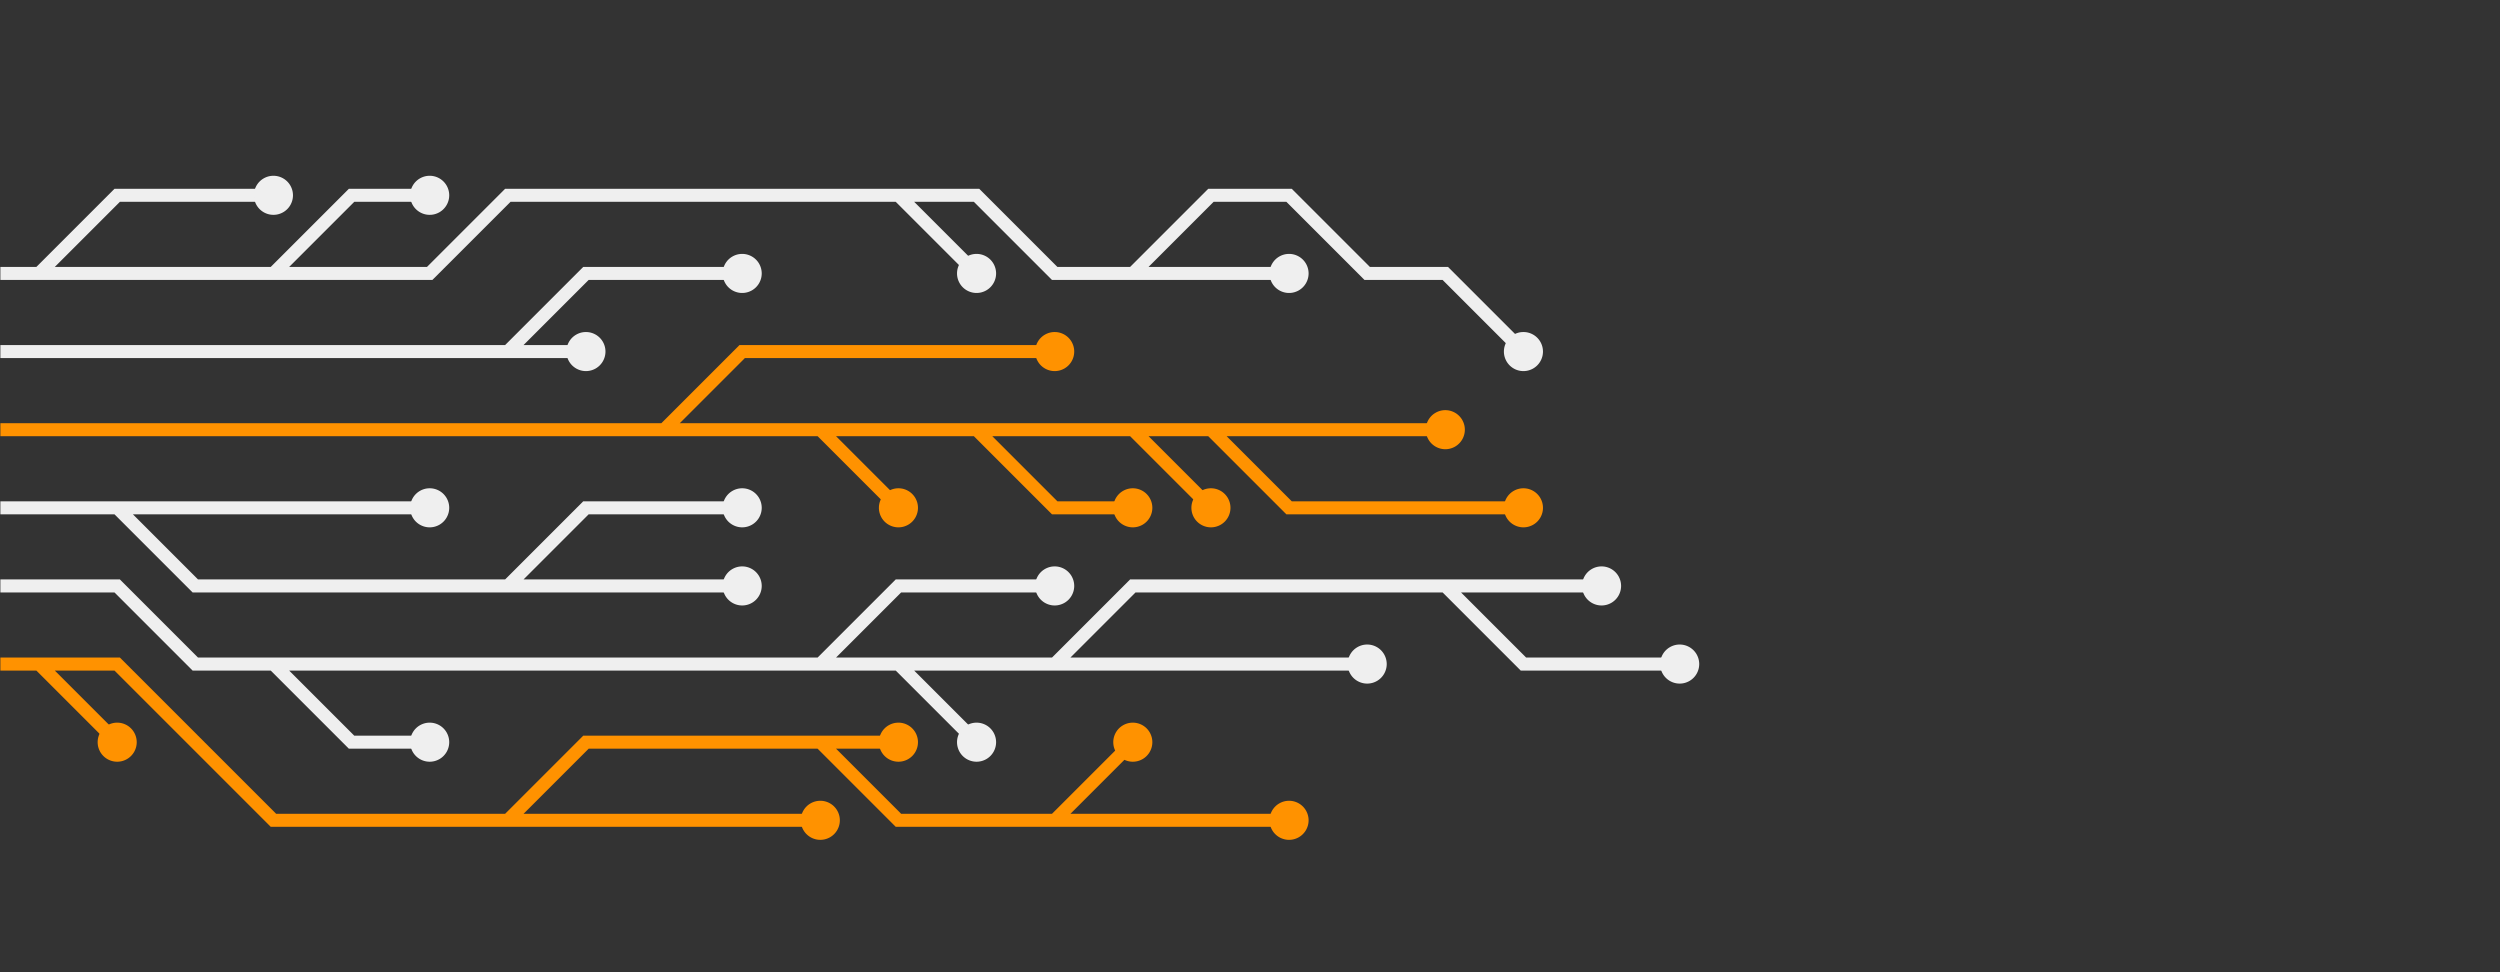 <svg xmlns="http://www.w3.org/2000/svg" version="1.1" xmlns:xlink="http://www.w3.org/1999/xlink" xmlns:svgjs="http://svgjs.dev/svgjs" width="1440" height="560" preserveAspectRatio="none" viewBox="0 0 1440 560">
    <rect x="0" y="0" width="1440" height="560" fill="#333333" stroke="none"/>
    <g mask="url(&quot;#SvgjsMask1422&quot;)" fill="none">
        <g mask="url(&quot;#SvgjsMask1423&quot;)">
            <path d="M292.5 337.5L337.5 292.5L382.5 292.5L427.5 292.5M67.5 292.5L112.5 292.5L157.5 292.5L202.5 292.5L247.5 292.5M-22.5 292.5L22.5 292.5L67.5 292.5L112.5 337.5L157.5 337.5L202.5 337.5L247.5 337.5L292.5 337.5L337.5 337.5L382.5 337.5L427.5 337.5" stroke="rgba(239, 239, 239, 1)" stroke-width="7.5"></path>
            <path d="M416.25 337.5 a11.25 11.25 0 1 0 22.5 0 a11.25 11.25 0 1 0 -22.5 0zM416.25 292.5 a11.25 11.25 0 1 0 22.5 0 a11.25 11.25 0 1 0 -22.5 0zM236.25 292.5 a11.25 11.25 0 1 0 22.5 0 a11.25 11.25 0 1 0 -22.5 0z" fill="rgba(239, 239, 239, 1)"></path>
            <path d="M697.5 247.5L742.5 247.5L787.5 247.5L832.5 247.5M382.5 247.5L427.5 202.5L472.5 202.5L517.5 202.5L562.5 202.5L607.5 202.5M652.5 247.5L697.5 292.5M562.5 247.5L607.5 292.5L652.5 292.5M472.5 247.5L517.5 292.5M-22.5 247.5L22.5 247.5L67.5 247.5L112.5 247.5L157.5 247.5L202.5 247.5L247.5 247.5L292.5 247.5L337.5 247.5L382.5 247.5L427.5 247.5L472.5 247.5L517.5 247.5L562.5 247.5L607.5 247.5L652.5 247.5L697.5 247.5L742.5 292.5L787.5 292.5L832.5 292.5L877.5 292.5" stroke="rgba(255, 146, 0, 1)" stroke-width="7.5"></path>
            <path d="M866.25 292.5 a11.25 11.25 0 1 0 22.5 0 a11.25 11.25 0 1 0 -22.5 0zM821.25 247.5 a11.25 11.25 0 1 0 22.5 0 a11.25 11.25 0 1 0 -22.5 0zM596.25 202.5 a11.25 11.25 0 1 0 22.5 0 a11.25 11.25 0 1 0 -22.5 0zM686.25 292.5 a11.25 11.25 0 1 0 22.5 0 a11.25 11.25 0 1 0 -22.5 0zM641.25 292.5 a11.25 11.25 0 1 0 22.5 0 a11.25 11.25 0 1 0 -22.5 0zM506.25 292.5 a11.25 11.25 0 1 0 22.5 0 a11.25 11.25 0 1 0 -22.5 0z" fill="rgba(255, 146, 0, 1)"></path>
            <path d="M832.5 337.5L877.5 382.5L922.5 382.5L967.5 382.5M472.5 382.5L517.5 337.5L562.5 337.5L607.5 337.5M517.5 382.5L562.5 427.5M607.5 382.5L652.5 382.5L697.5 382.5L742.5 382.5L787.5 382.5M157.5 382.5L202.5 427.5L247.5 427.5M-22.5 337.5L22.5 337.5L67.5 337.5L112.5 382.5L157.5 382.5L202.5 382.5L247.5 382.5L292.5 382.5L337.5 382.5L382.5 382.5L427.5 382.5L472.5 382.5L517.5 382.5L562.5 382.5L607.5 382.5L652.5 337.5L697.5 337.5L742.5 337.5L787.5 337.5L832.5 337.5L877.5 337.5L922.5 337.5" stroke="rgba(239, 239, 239, 1)" stroke-width="7.5"></path>
            <path d="M911.25 337.5 a11.25 11.25 0 1 0 22.5 0 a11.25 11.25 0 1 0 -22.5 0zM956.25 382.5 a11.25 11.25 0 1 0 22.5 0 a11.25 11.25 0 1 0 -22.5 0zM596.25 337.5 a11.25 11.25 0 1 0 22.5 0 a11.25 11.25 0 1 0 -22.5 0zM551.25 427.5 a11.25 11.25 0 1 0 22.5 0 a11.25 11.25 0 1 0 -22.5 0zM776.25 382.5 a11.25 11.25 0 1 0 22.5 0 a11.25 11.25 0 1 0 -22.5 0zM236.25 427.5 a11.25 11.25 0 1 0 22.5 0 a11.25 11.25 0 1 0 -22.5 0z" fill="rgba(239, 239, 239, 1)"></path>
            <path d="M292.5 202.5L337.5 157.5L382.5 157.5L427.5 157.5M-22.5 202.5L22.5 202.5L67.5 202.5L112.5 202.5L157.5 202.5L202.5 202.5L247.5 202.5L292.5 202.5L337.5 202.5" stroke="rgba(239, 239, 239, 1)" stroke-width="7.5"></path>
            <path d="M326.25 202.5 a11.25 11.25 0 1 0 22.5 0 a11.25 11.25 0 1 0 -22.5 0zM416.25 157.5 a11.25 11.25 0 1 0 22.5 0 a11.25 11.25 0 1 0 -22.5 0z" fill="rgba(239, 239, 239, 1)"></path>
            <path d="M607.5 472.5L652.5 427.5M292.5 472.5L337.5 472.5L382.5 472.5L427.5 472.5L472.5 472.5M22.5 382.5L67.5 427.5M472.5 427.5L517.5 427.5M-22.5 382.5L22.5 382.5L67.5 382.5L112.5 427.5L157.5 472.5L202.5 472.5L247.5 472.5L292.5 472.5L337.5 427.5L382.5 427.5L427.5 427.5L472.5 427.5L517.5 472.5L562.5 472.5L607.5 472.5L652.5 472.5L697.5 472.5L742.5 472.5" stroke="rgba(255, 146, 0, 1)" stroke-width="7.5"></path>
            <path d="M731.25 472.5 a11.25 11.25 0 1 0 22.5 0 a11.25 11.25 0 1 0 -22.5 0zM641.25 427.5 a11.25 11.25 0 1 0 22.5 0 a11.25 11.25 0 1 0 -22.5 0zM461.25 472.5 a11.25 11.25 0 1 0 22.5 0 a11.25 11.25 0 1 0 -22.5 0zM56.25 427.5 a11.25 11.25 0 1 0 22.5 0 a11.25 11.25 0 1 0 -22.5 0zM506.25 427.5 a11.25 11.25 0 1 0 22.5 0 a11.25 11.25 0 1 0 -22.5 0z" fill="rgba(255, 146, 0, 1)"></path>
            <path d="M157.5 157.5L202.5 112.5L247.5 112.5M22.5 157.5L67.5 112.5L112.5 112.5L157.5 112.5M517.5 112.5L562.5 157.5M652.5 157.5L697.5 112.5L742.5 112.5L787.5 157.5L832.5 157.5L877.5 202.5M-22.5 157.5L22.5 157.5L67.5 157.5L112.5 157.5L157.5 157.5L202.5 157.5L247.5 157.5L292.5 112.5L337.5 112.5L382.5 112.5L427.5 112.5L472.5 112.5L517.5 112.5L562.5 112.5L607.5 157.5L652.5 157.5L697.5 157.5L742.5 157.5" stroke="rgba(239, 239, 239, 1)" stroke-width="7.5"></path>
            <path d="M731.25 157.5 a11.25 11.25 0 1 0 22.5 0 a11.25 11.25 0 1 0 -22.5 0zM236.25 112.5 a11.25 11.25 0 1 0 22.5 0 a11.25 11.25 0 1 0 -22.5 0zM146.25 112.5 a11.25 11.25 0 1 0 22.5 0 a11.25 11.25 0 1 0 -22.5 0zM551.25 157.5 a11.25 11.25 0 1 0 22.5 0 a11.25 11.25 0 1 0 -22.5 0zM866.25 202.5 a11.25 11.25 0 1 0 22.5 0 a11.25 11.25 0 1 0 -22.5 0z" fill="rgba(239, 239, 239, 1)"></path>
        </g>
    </g>
    <defs>
        <mask id="SvgjsMask1422">
            <rect width="1440" height="560" fill="#ffffff"></rect>
        </mask>
        <mask id="SvgjsMask1423">
            <rect width="1440" height="560" fill="white"></rect>
            <path d="M421.87 337.5 a5.63 5.63 0 1 0 11.26 0 a5.63 5.63 0 1 0 -11.26 0zM421.87 292.5 a5.63 5.63 0 1 0 11.26 0 a5.63 5.63 0 1 0 -11.26 0zM241.87 292.5 a5.63 5.63 0 1 0 11.26 0 a5.63 5.63 0 1 0 -11.26 0z" fill="black"></path>
            <path d="M871.87 292.5 a5.63 5.63 0 1 0 11.26 0 a5.63 5.63 0 1 0 -11.26 0zM826.87 247.5 a5.63 5.63 0 1 0 11.26 0 a5.63 5.63 0 1 0 -11.26 0zM601.87 202.5 a5.63 5.63 0 1 0 11.26 0 a5.63 5.63 0 1 0 -11.26 0zM691.87 292.5 a5.63 5.63 0 1 0 11.26 0 a5.63 5.63 0 1 0 -11.26 0zM646.87 292.5 a5.63 5.63 0 1 0 11.26 0 a5.63 5.63 0 1 0 -11.26 0zM511.87 292.5 a5.63 5.63 0 1 0 11.26 0 a5.63 5.63 0 1 0 -11.26 0z" fill="black"></path>
            <path d="M916.87 337.5 a5.63 5.63 0 1 0 11.26 0 a5.63 5.63 0 1 0 -11.26 0zM961.87 382.5 a5.63 5.63 0 1 0 11.26 0 a5.63 5.63 0 1 0 -11.26 0zM601.87 337.5 a5.63 5.63 0 1 0 11.26 0 a5.63 5.63 0 1 0 -11.26 0zM556.87 427.5 a5.63 5.63 0 1 0 11.26 0 a5.63 5.63 0 1 0 -11.26 0zM781.87 382.5 a5.63 5.63 0 1 0 11.26 0 a5.63 5.63 0 1 0 -11.26 0zM241.87 427.5 a5.63 5.63 0 1 0 11.26 0 a5.63 5.63 0 1 0 -11.26 0z" fill="black"></path>
            <path d="M331.87 202.5 a5.63 5.63 0 1 0 11.26 0 a5.63 5.63 0 1 0 -11.26 0zM421.87 157.5 a5.63 5.63 0 1 0 11.26 0 a5.63 5.63 0 1 0 -11.26 0z" fill="black"></path>
            <path d="M736.87 472.5 a5.63 5.63 0 1 0 11.26 0 a5.63 5.63 0 1 0 -11.26 0zM646.87 427.5 a5.63 5.63 0 1 0 11.26 0 a5.63 5.63 0 1 0 -11.26 0zM466.87 472.5 a5.63 5.63 0 1 0 11.26 0 a5.63 5.63 0 1 0 -11.26 0zM61.87 427.5 a5.63 5.63 0 1 0 11.26 0 a5.63 5.63 0 1 0 -11.26 0zM511.87 427.5 a5.63 5.63 0 1 0 11.26 0 a5.63 5.63 0 1 0 -11.26 0z" fill="black"></path>
            <path d="M736.87 157.5 a5.63 5.63 0 1 0 11.26 0 a5.63 5.63 0 1 0 -11.26 0zM241.87 112.5 a5.63 5.63 0 1 0 11.26 0 a5.63 5.63 0 1 0 -11.26 0zM151.87 112.5 a5.63 5.63 0 1 0 11.26 0 a5.63 5.63 0 1 0 -11.26 0zM556.87 157.5 a5.63 5.63 0 1 0 11.26 0 a5.63 5.63 0 1 0 -11.26 0zM871.87 202.5 a5.63 5.63 0 1 0 11.26 0 a5.63 5.63 0 1 0 -11.26 0z" fill="black"></path>
        </mask>
    </defs>
</svg>